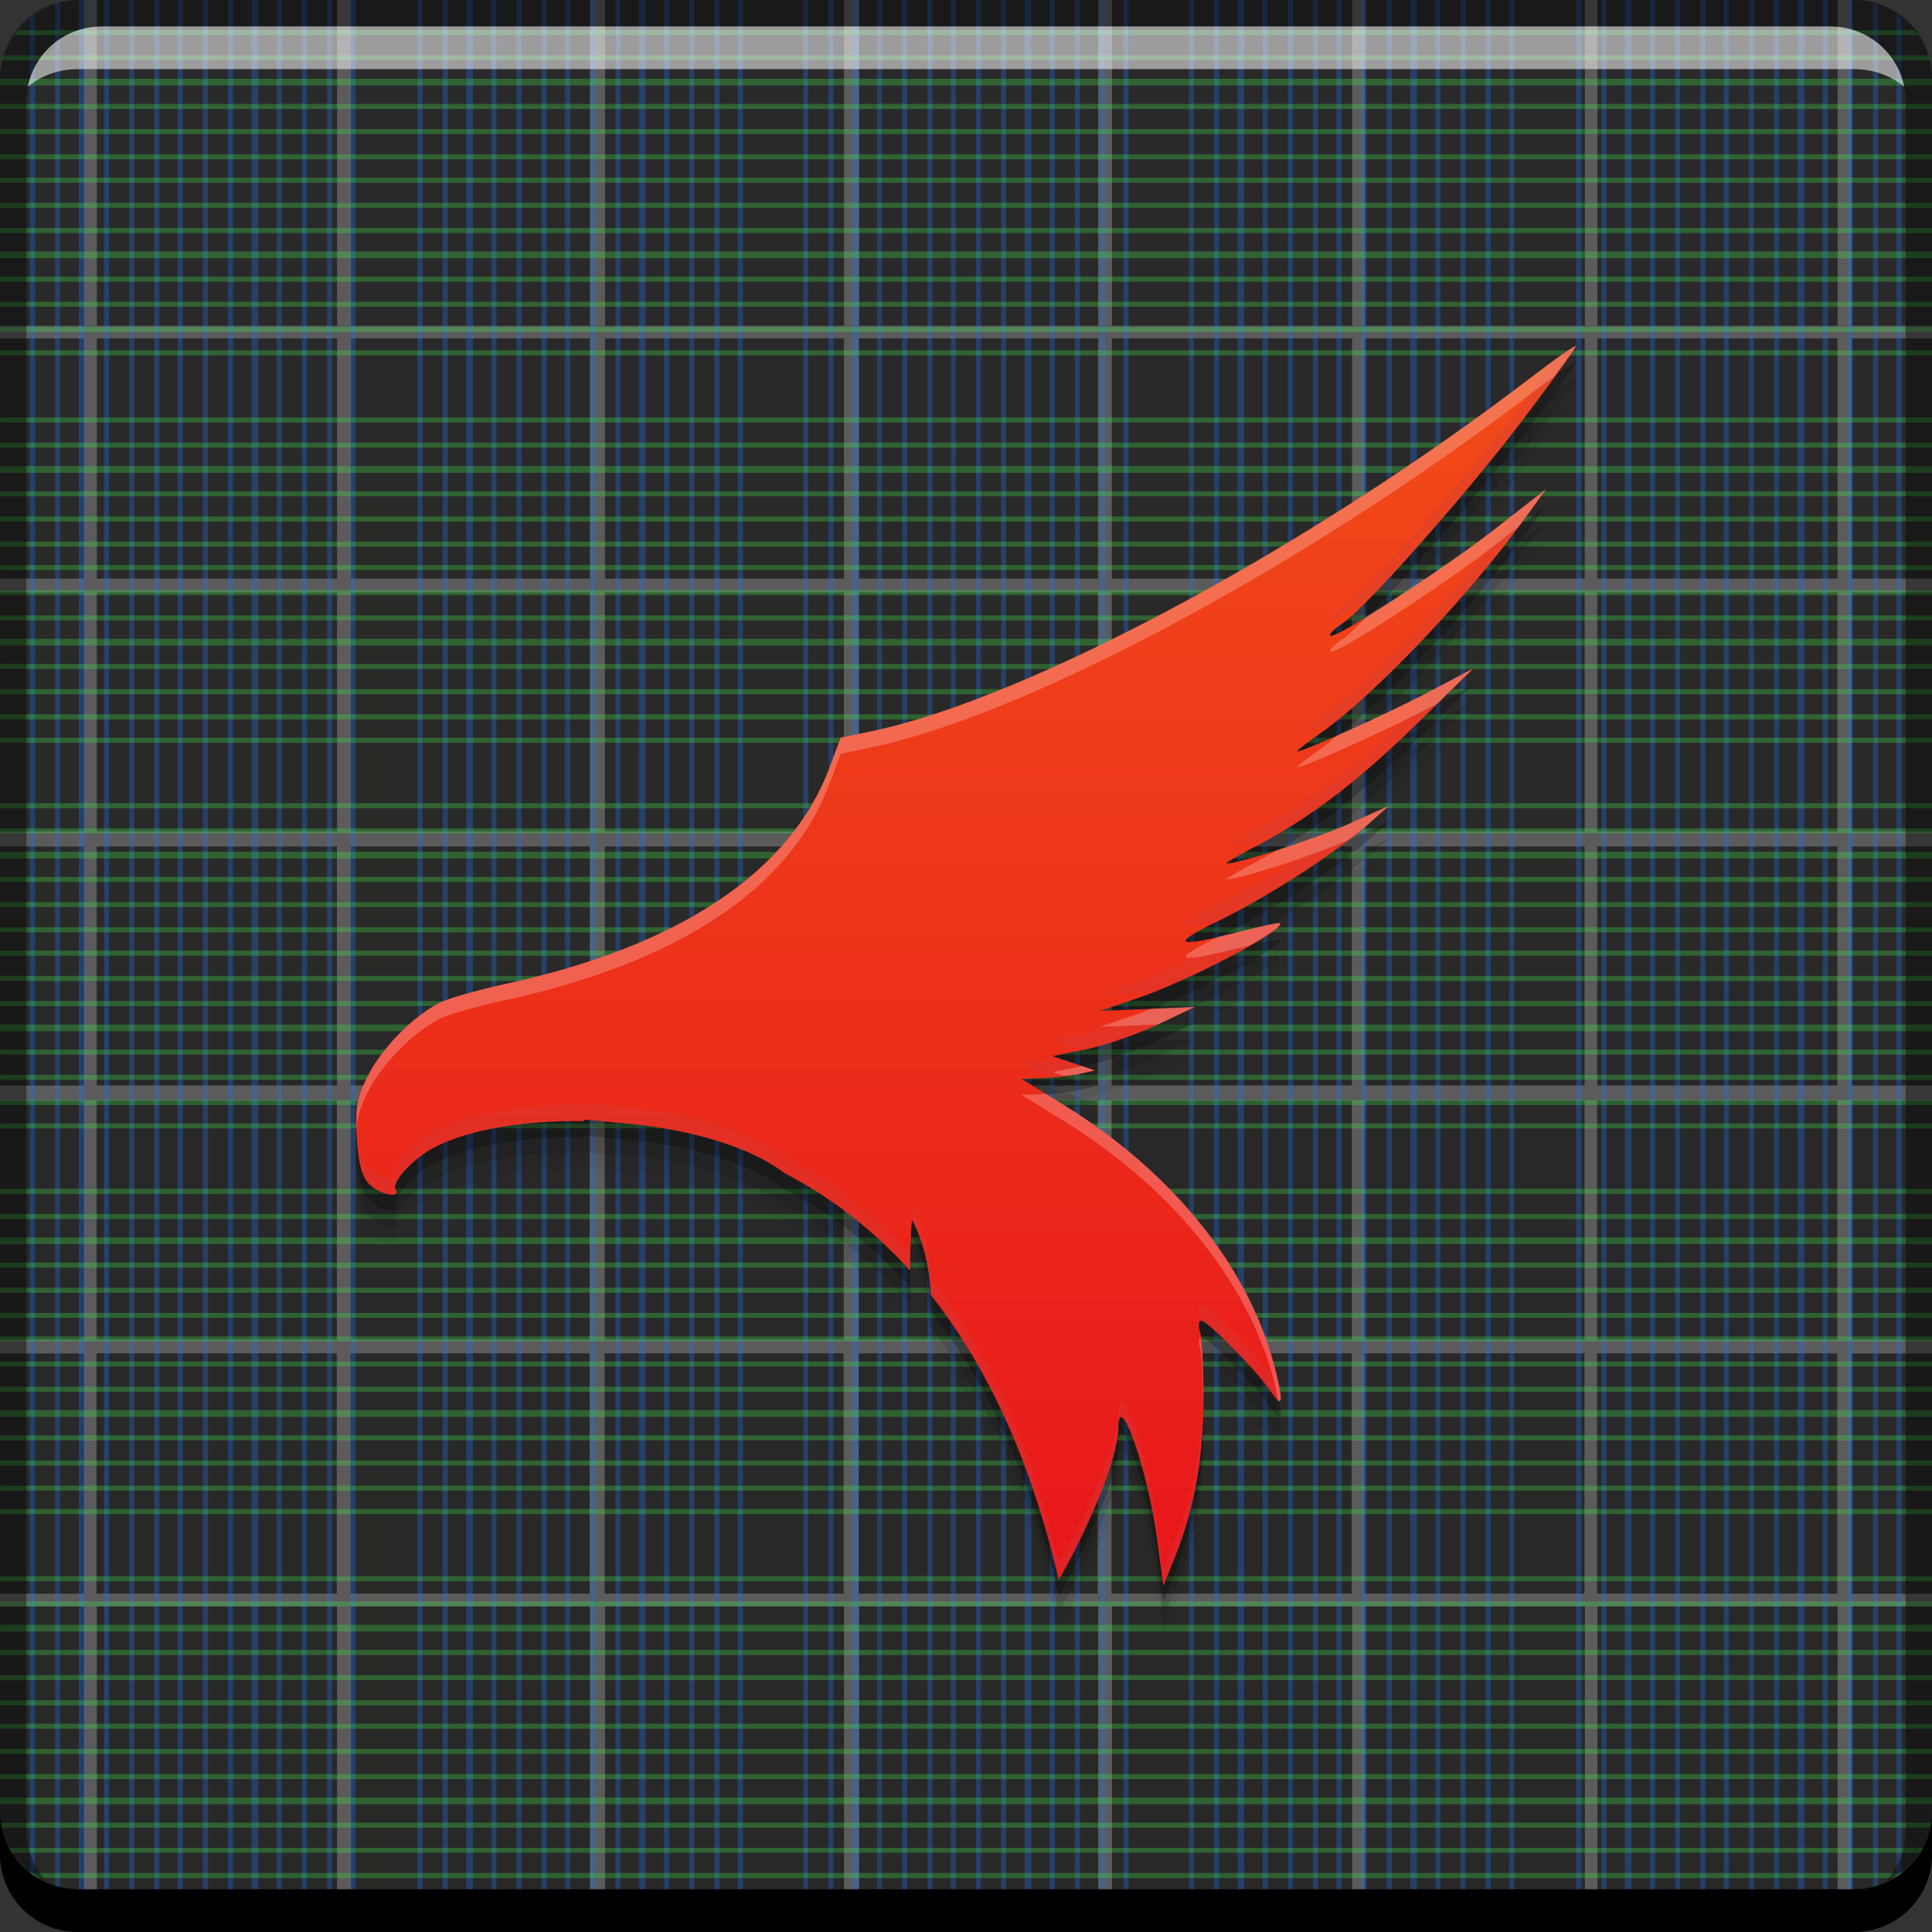 <?xml version="1.0" encoding="UTF-8" standalone="no"?>
<!-- Created with Inkscape (http://www.inkscape.org/) -->

<svg
   xmlns:dc="http://purl.org/dc/elements/1.1/"
   xmlns:cc="http://creativecommons.org/ns#"
   xmlns:rdf="http://www.w3.org/1999/02/22-rdf-syntax-ns#"
   xmlns:svg="http://www.w3.org/2000/svg"
   xmlns="http://www.w3.org/2000/svg"
   xmlns:xlink="http://www.w3.org/1999/xlink"
   xmlns:sodipodi="http://sodipodi.sourceforge.net/DTD/sodipodi-0.dtd"
   xmlns:inkscape="http://www.inkscape.org/namespaces/inkscape"
   width="48"
   height="48"
   id="svg5453"
   version="1.1"
   inkscape:version="0.49 r12742"
   sodipodi:docname="eagle.svg">
  <rect width="100%" height="100%" fill="#333333" stroke="none"/>
  <defs
     id="defs5455">
    <linearGradient
       id="linearGradient4085">
      <stop
         style="stop-color:#f1c7c7;stop-opacity:1"
         offset="0"
         id="stop4087" />
      <stop
         style="stop-color:#fef6f6;stop-opacity:1"
         offset="1"
         id="stop4089" />
    </linearGradient>
    <linearGradient
       gradientTransform="translate(384.571,504.564)"
       gradientUnits="userSpaceOnUse"
       y2="-1004.633"
       x2="24.042"
       y1="-1053.069"
       x1="24.042"
       id="linearGradient848-6"
       xlink:href="#linearGradient1373"
       inkscape:collect="always" />
    <linearGradient
       inkscape:collect="always"
       xlink:href="#linearGradient4341"
       id="linearGradient4277"
       x1="414.696"
       y1="539.206"
       x2="414.696"
       y2="508.349"
       gradientUnits="userSpaceOnUse" />
    <linearGradient
       id="linearGradient4341"
       inkscape:collect="always">
      <stop
         id="stop4343"
         offset="0"
         style="stop-color:#e8161b;stop-opacity:1" />
      <stop
         id="stop4345"
         offset="1"
         style="stop-color:#f24c19;stop-opacity:1" />
    </linearGradient>
    <linearGradient
       inkscape:collect="always"
       id="linearGradient1373">
      <stop
         style="stop-color:#282827;stop-opacity:1"
         offset="0"
         id="stop1375" />
      <stop
         style="stop-color:#292929;stop-opacity:1"
         offset="1"
         id="stop1377" />
    </linearGradient>
  </defs>
  <sodipodi:namedview
     id="base"
     pagecolor="#ffffff"
     bordercolor="#666666"
     borderopacity="1.0"
     inkscape:pageopacity="0"
     inkscape:pageshadow="2"
     inkscape:zoom="5.75"
     inkscape:cx="14.020208"
     inkscape:cy="16.62145"
     inkscape:document-units="px"
     inkscape:current-layer="layer1"
     showgrid="false"
     fit-margin-top="0"
     fit-margin-left="0"
     fit-margin-right="0"
     fit-margin-bottom="0"
     inkscape:window-width="1366"
     inkscape:window-height="718"
     inkscape:window-x="-2"
     inkscape:window-y="23"
     inkscape:window-maximized="1"
     inkscape:showpageshadow="false"
     borderlayer="true"
     showguides="true" />
  <g
     inkscape:label="Capa 1"
     inkscape:groupmode="layer"
     id="layer1"
     transform="translate(-384.571,-499.798)">
    <rect
       transform="scale(1,-1)"
       ry="1.945"
       y="-547.798"
       x="384.571"
       height="48"
       width="48"
       id="rect2991-1-7"
       style="fill:url(#linearGradient848-6);fill-opacity:1.0;stroke:none" />
    <path
       id="path4783-7"
       d="m 386.665,499.798 0,8.094 -2.094,0 0,0.312 2.094,0 0,5.969 -2.094,0 0,0.344 2.094,0 0,5.938 -2.094,0 0,0.375 2.094,0 0,5.938 -2.094,0 0,0.375 2.094,0 0,5.938 -2.094,0 0,0.344 2.094,0 0,5.969 -2.094,0 0,0.312 2.094,0 0,8.094 0.312,0 0,-8.094 5.969,0 0,8.094 0.344,0 0,-8.094 5.938,0 0,8.094 0.375,0 0,-8.094 5.938,0 0,8.094 0.375,0 0,-8.094 5.938,0 0,8.094 0.344,0 0,-8.094 3.656,0 2.312,0 0,8.094 0.312,0 0,-8.094 5.469,0 0,8.094 0.312,0 0,-8.094 2.312,0 3.656,0 0,8.094 0.344,0 0,-8.094 2,0 0,-0.312 -2,0 0,-5.969 2,0 0,-0.344 -2,0 0,-5.938 2,0 0,-0.375 -2,0 0,-5.938 2,0 0,-0.375 -2,0 0,-5.938 2,0 0,-0.344 -2,0 0,-5.969 2,0 0,-0.312 -2,0 0,-8.094 -0.344,0 0,8.094 -3.656,0 -2.312,0 0,-8.094 -0.312,0 0,8.094 -5.469,0 0,-8.094 -0.312,0 0,8.094 -2.312,0 -3.656,0 0,-8.094 -0.344,0 0,8.094 -5.938,0 0,-8.094 -0.375,0 0,8.094 -5.938,0 0,-8.094 -0.375,0 0,8.094 -5.938,0 0,-8.094 -0.344,0 0,8.094 -5.969,0 0,-8.094 -0.312,0 z m 0.312,8.406 5.969,0 0,5.969 -5.969,0 0,-5.969 z m 6.312,0 5.938,0 0,5.969 -5.938,0 0,-5.969 z m 6.312,0 5.938,0 0,5.969 -5.938,0 0,-5.969 z m 6.312,0 5.938,0 0,5.969 -5.938,0 0,-5.969 z m 6.281,0 3.656,0 2.312,0 0,5.969 -2.312,0 -3.656,0 0,-5.969 z m 6.281,0 5.469,0 0,5.969 -5.469,0 0,-5.969 z m 5.781,0 2.312,0 3.656,0 0,5.969 -3.656,0 -2.312,0 0,-5.969 z m -37.281,6.312 5.969,0 0,5.938 -5.969,0 0,-5.938 z m 6.312,0 5.938,0 0,5.938 -5.938,0 0,-5.938 z m 6.312,0 5.938,0 0,5.938 -5.938,0 0,-5.938 z m 6.312,0 5.938,0 0,5.938 -5.938,0 0,-5.938 z m 6.281,0 3.656,0 2.312,0 0,5.938 -2.312,0 -3.656,0 0,-5.938 z m 6.281,0 5.469,0 0,5.938 -5.469,0 0,-5.938 z m 5.781,0 2.312,0 3.656,0 0,5.938 -3.656,0 -2.312,0 0,-5.938 z m -37.281,6.312 5.969,0 0,5.938 -5.969,0 0,-5.938 z m 6.312,0 5.938,0 0,5.938 -5.938,0 0,-5.938 z m 6.312,0 5.938,0 0,5.938 -5.938,0 0,-5.938 z m 6.312,0 5.938,0 0,5.938 -5.938,0 0,-5.938 z m 6.281,0 3.656,0 2.312,0 0,5.938 -2.312,0 -3.656,0 0,-5.938 z m 6.281,0 5.469,0 0,5.938 -5.469,0 0,-5.938 z m 5.781,0 2.312,0 3.656,0 0,5.938 -3.656,0 -2.312,0 0,-5.938 z m -37.281,6.312 5.969,0 0,5.938 -5.969,0 0,-5.938 z m 6.312,0 5.938,0 0,5.938 -5.938,0 0,-5.938 z m 6.312,0 5.938,0 0,5.938 -5.938,0 0,-5.938 z m 6.312,0 5.938,0 0,5.938 -5.938,0 0,-5.938 z m 6.281,0 3.656,0 2.312,0 0,5.938 -2.312,0 -3.656,0 0,-5.938 z m 6.281,0 5.469,0 0,5.938 -5.469,0 0,-5.938 z m 5.781,0 2.312,0 3.656,0 0,5.938 -3.656,0 -2.312,0 0,-5.938 z m -37.281,6.281 5.969,0 0,5.969 -5.969,0 0,-5.969 z m 6.312,0 5.938,0 0,5.969 -5.938,0 0,-5.969 z m 6.312,0 5.938,0 0,5.969 -5.938,0 0,-5.969 z m 6.312,0 5.938,0 0,5.969 -5.938,0 0,-5.969 z m 6.281,0 3.656,0 2.312,0 0,5.969 -2.312,0 -3.656,0 0,-5.969 z m 6.281,0 5.469,0 0,5.969 -5.469,0 0,-5.969 z m 5.781,0 2.312,0 3.656,0 0,5.969 -3.656,0 -2.312,0 0,-5.969 z"
       style="fill:#ffffff;fill-opacity:0.235;stroke:none"
       inkscape:connector-curvature="0" />
    <path
       inkscape:connector-curvature="0"
       id="rect4660-5"
       d="m 386.53,499.798 0,48 0.167,0 0,-48 -0.167,0 z m 0.625,0 0,48 0.125,0 0,-48 -0.125,0 z m 0.625,0 0,48 0.125,0 0,-48 -0.125,0 z m 0.625,0 0,48 0.125,0 0,-48 -0.125,0 z m 0.583,0 0,48 0.125,0 0,-48 -0.125,0 z m 0.625,0 0,48 0.125,0 0,-48 -0.125,0 z m 0.625,0 0,48 0.125,0 0,-48 -0.125,0 z m 0.583,0 0,48 0.167,0 0,-48 -0.167,0 z m 0.625,0 0,48 0.125,0 0,-48 -0.125,0 z m 0.625,0 0,48 0.125,0 0,-48 -0.125,0 z m 0.625,0 0,48 0.125,0 0,-48 -0.125,0 z m 0.583,0 0,48 0.125,0 0,-48 -0.125,0 z m 1.667,0 0,48 0.125,0 0,-48 -0.125,0 z m 0.625,0 0,48 0.125,0 0,-48 -0.125,0 z m 0.583,0 0,48 0.167,0 0,-48 -0.167,0 z m 0.625,0 0,48 0.125,0 0,-48 -0.125,0 z m 0.625,0 0,48 0.125,0 0,-48 -0.125,0 z m 0.625,0 0,48 0.125,0 0,-48 -0.125,0 z m 0.583,0 0,48 0.125,0 0,-48 -0.125,0 z m 0.625,0 0,48 0.125,0 0,-48 -0.125,0 z m 0.625,0 0,48 0.125,0 0,-48 -0.125,0 z m 0.583,0 0,48 0.167,0 0,-48 -0.167,0 z m 0.625,0 0,48 0.125,0 0,-48 -0.125,0 z m 0.625,0 0,48 0.125,0 0,-48 -0.125,0 z m 0.625,0 0,48 0.125,0 0,-48 -0.125,0 z m 0.583,0 0,48 0.125,0 0,-48 -0.125,0 z m 1.625,0 0,48 0.125,0 0,-48 -0.125,0 z m 0.625,0 0,48 0.125,0 0,-48 -0.125,0 z m 0.583,0 0,48 0.167,0 0,-48 -0.167,0 z m 0.625,0 0,48 0.125,0 0,-48 -0.125,0 z m 0.625,0 0,48 0.125,0 0,-48 -0.125,0 z m 0.625,0 0,48 0.125,0 0,-48 -0.125,0 z m 0.583,0 0,48 0.125,0 0,-48 -0.125,0 z m 0.625,0 0,48 0.125,0 0,-48 -0.125,0 z m 0.625,0 0,48 0.125,0 0,-48 -0.125,0 z m 0.583,0 0,48 0.167,0 0,-48 -0.167,0 z m 0.625,0 0,48 0.125,0 0,-48 -0.125,0 z m 0.625,0 0,48 0.125,0 0,-48 -0.125,0 z m 0.625,0 0,48 0.125,0 0,-48 -0.125,0 z m 0.583,0 0,48 0.125,0 0,-48 -0.125,0 z m 1.625,0 0,48 0.125,0 0,-48 -0.125,0 z m 0.625,0 0,48 0.125,0 0,-48 -0.125,0 z m 0.583,0 0,48 0.167,0 0,-48 -0.167,0 z m 0.625,0 0,48 0.125,0 0,-48 -0.125,0 z m 0.625,0 0,48 0.125,0 0,-48 -0.125,0 z m 0.625,0 0,48 0.125,0 0,-48 -0.125,0 z m 0.583,0 0,48 0.125,0 0,-48 -0.125,0 z m 0.625,0 0,48 0.125,0 0,-48 -0.125,0 z m 0.625,0 0,48 0.125,0 0,-48 -0.125,0 z m 0.583,0 0,48 0.167,0 0,-48 -0.167,0 z m 0.625,0 0,48 0.125,0 0,-48 -0.125,0 z m 0.625,0 0,48 0.125,0 0,-48 -0.125,0 z m 0.625,0 0,48 0.125,0 0,-48 -0.125,0 z m 0.583,0 0,48 0.125,0 0,-48 -0.125,0 z m 1.667,0 0,48 0.125,0 0,-48 -0.125,0 z m 0.625,0 0,48 0.125,0 0,-48 -0.125,0 z m 0.583,0 0,48 0.167,0 0,-48 -0.167,0 z m 0.625,0 0,48 0.125,0 0,-48 -0.125,0 z m 0.625,0 0,48 0.125,0 0,-48 -0.125,0 z m 0.625,0 0,48 0.125,0 0,-48 -0.125,0 z m 0.583,0 0,48 0.125,0 0,-48 -0.125,0 z m 0.625,0 0,48 0.125,0 0,-48 -0.125,0 z m 0.625,0 0,48 0.125,0 0,-48 -0.125,0 z m 0.583,0 0,48 0.167,0 0,-48 -0.167,0 z m 0.625,0 0,48 0.125,0 0,-48 -0.125,0 z m 0.625,0 0,48 0.125,0 0,-48 -0.125,0 z m -44.417,0.041 c -0.042,0.015 -0.084,0.03 -0.125,0.041 l 0,47.833 c 0.041,0.015 0.083,0.033 0.125,0.041 l 0,-47.914 z m 45.042,0.041 0,47.833 c 0.042,-0.015 0.085,-0.029 0.125,-0.042 l 0,-47.75 c -0.04,-0.015 -0.083,-0.029 -0.125,-0.039 z m -45.667,0.25 c -0.047,0.033 -0.081,0.088 -0.125,0.126 l 0,47.083 c 0.044,0.036 0.078,0.093 0.125,0.126 l 0,-47.333 z m 46.25,0 0,47.333 c 0.047,-0.033 0.081,-0.088 0.125,-0.126 l 0,-47.083 c -0.044,-0.033 -0.077,-0.09 -0.125,-0.123 z"
       style="fill:#2175f5;fill-opacity:0.314;stroke:none" />
    <path
       inkscape:connector-curvature="0"
       id="path4698-1"
       d="m 385.03,500.547 c -0.036,0.043 -0.093,0.078 -0.125,0.124 l 47.333,0 c -0.032,-0.048 -0.089,-0.081 -0.125,-0.124 l -47.083,0 z m -0.375,0.625 c -0.012,0.041 -0.032,0.083 -0.042,0.126 l 47.917,0 c -0.009,-0.042 -0.029,-0.086 -0.042,-0.126 l -47.833,0 z m -0.083,0.583 0,0.167 48,0 0,-0.167 -48,0 z m 0,0.625 0,0.126 48,0 0,-0.126 -48,0 z m 0,0.625 0,0.124 48,0 0,-0.124 -48,0 z m 0,0.625 0,0.126 48,0 0,-0.126 -48,0 z m 0,0.583 0,0.126 48,0 0,-0.126 -48,0 z m 0,0.625 0,0.124 48,0 0,-0.124 -48,0 z m 0,0.625 0,0.126 48,0 0,-0.126 -48,0 z m 0,0.583 0,0.167 48,0 0,-0.167 -48,0 z m 0,0.625 0,0.126 48,0 0,-0.126 -48,0 z m 0,0.625 0,0.124 48,0 0,-0.124 -48,0 z m 0,0.625 0,0.126 48,0 0,-0.126 -48,0 z m 0,0.583 0,0.124 48,0 0,-0.124 -48,0 z m 0,1.667 0,0.126 48,0 0,-0.126 -48,0 z m 0,0.625 0,0.124 48,0 0,-0.124 -48,0 z m 0,0.583 0,0.167 48,0 0,-0.167 -48,0 z m 0,0.625 0,0.124 48,0 0,-0.124 -48,0 z m 0,0.625 0,0.126 48,0 0,-0.126 -48,0 z m 0,0.625 0,0.124 48,0 0,-0.124 -48,0 z m 0,0.583 0,0.124 48,0 0,-0.124 -48,0 z m 0,0.625 0,0.126 48,0 0,-0.126 -48,0 z m 0,0.625 0,0.124 48,0 0,-0.124 -48,0 z m 0,0.583 0,0.167 48,0 0,-0.167 -48,0 z m 0,0.625 0,0.124 48,0 0,-0.124 -48,0 z m 0,0.625 0,0.126 48,0 0,-0.126 -48,0 z m 0,0.625 0,0.126 48,0 0,-0.126 -48,0 z m 0,0.583 0,0.126 48,0 0,-0.126 -48,0 z m 0,1.625 0,0.126 48,0 0,-0.126 -48,0 z m 0,0.625 0,0.126 48,0 0,-0.126 -48,0 z m 0,0.583 0,0.166 48,0 0,-0.166 -48,0 z m 0,0.625 0,0.126 48,0 0,-0.126 -48,0 z m 0,0.625 0,0.124 48,0 0,-0.124 -48,0 z m 0,0.625 0,0.126 48,0 0,-0.126 -48,0 z m 0,0.583 0,0.124 48,0 0,-0.124 -48,0 z m 0,0.625 0,0.126 48,0 0,-0.126 -48,0 z m 0,0.625 0,0.126 48,0 0,-0.126 -48,0 z m 0,0.583 0,0.167 48,0 0,-0.167 -48,0 z m 0,0.625 0,0.126 48,0 0,-0.126 -48,0 z m 0,0.625 0,0.124 48,0 0,-0.124 -48,0 z m 0,0.625 0,0.126 48,0 0,-0.126 -48,0 z m 0,0.583 0,0.124 48,0 0,-0.124 -48,0 z m 0,1.625 0,0.126 48,0 0,-0.126 -48,0 z m 0,0.625 0,0.126 48,0 0,-0.126 -48,0 z m 0,0.583 0,0.167 48,0 0,-0.167 -48,0 z m 0,0.625 0,0.126 48,0 0,-0.126 -48,0 z m 0,0.625 0,0.126 48,0 0,-0.126 -48,0 z m 0,0.625 0,0.124 48,0 0,-0.124 -48,0 z m 0,0.583 0,0.126 48,0 0,-0.126 -48,0 z m 0,0.625 0,0.124 48,0 0,-0.124 -48,0 z m 0,0.625 0,0.126 48,0 0,-0.126 -48,0 z m 0,0.583 0,0.167 48,0 0,-0.167 -48,0 z m 0,0.625 0,0.126 48,0 0,-0.126 -48,0 z m 0,0.625 0,0.126 48,0 0,-0.126 -48,0 z m 0,0.625 0,0.124 48,0 0,-0.124 -48,0 z m 0,0.583 0,0.126 48,0 0,-0.126 -48,0 z m 0,1.667 0,0.126 48,0 0,-0.126 -48,0 z m 0,0.625 0,0.126 48,0 0,-0.126 -48,0 z m 0,0.583 0,0.167 48,0 0,-0.167 -48,0 z m 0,0.625 0,0.126 48,0 0,-0.126 -48,0 z m 0,0.625 0,0.124 48,0 0,-0.124 -48,0 z m 0,0.625 0,0.126 48,0 0,-0.126 -48,0 z m 0,0.583 0,0.124 48,0 0,-0.124 -48,0 z m 0,0.625 0,0.126 48,0 0,-0.126 -48,0 z m 0,0.625 0,0.126 48,0 0,-0.126 -48,0 z m 0,0.583 0,0.167 48,0 0,-0.167 -48,0 z m 0,0.625 0,0.126 48,0 0,-0.126 -48,0 z m 0,0.625 0,0.124 48,0 0,-0.124 -48,0 z m 0.083,0.625 c 0.011,0.041 0.029,0.084 0.042,0.126 l 47.75,0 c 0.013,-0.041 0.031,-0.083 0.042,-0.126 l -47.833,0 z m 0.25,0.583 c 0.032,0.048 0.089,0.081 0.125,0.126 l 47.083,0 c 0.036,-0.043 0.093,-0.078 0.125,-0.126 l -47.333,0 z"
       style="fill:#41df4c;fill-opacity:0.314;stroke:none" />
    <path
       inkscape:connector-curvature="0"
       id="path4285"
       d="m 423.721,509.602 c 0,-0.043 -0.485,0.293 -1.078,0.748 -5.576,4.275 -12.546,8.013 -16.449,8.823 l -0.736,0.153 -0.279,0.745 c -0.972,2.597 -3.735,4.439 -8.066,5.377 -0.684,0.148 -1.419,0.36 -1.631,0.47 -0.657,0.34 -1.421,1.117 -1.767,1.798 -0.279,0.55 -0.322,0.787 -0.28,1.533 0.035,0.628 0.121,0.96 0.295,1.153 0.235,0.259 0.819,0.395 0.672,0.156 -0.116,-0.188 0.434,-0.787 0.978,-1.064 0.881,-0.449 2.25,-0.662 3.683,-0.642 l 0.026,-0.037 c 0.255,0.017 0.504,0.041 0.749,0.07 1.073,0.077 2.139,0.283 3.024,0.619 0.476,0.181 0.879,0.398 1.206,0.642 1.221,0.636 2.249,1.463 3.112,2.419 0.001,-0.032 0.003,-0.062 0.004,-0.094 0.006,-0.628 0.027,-1.142 0.047,-1.142 0.02,-2.7e-4 0.098,0.161 0.173,0.358 0.182,0.478 0.277,0.982 0.295,1.488 1.638,2.068 2.607,4.616 3.176,7.075 0.758,-1.313 1.476,-3.049 1.479,-3.758 0.005,-1.049 0.732,1.011 0.962,2.724 l 0.159,1.186 0.288,-0.718 c 0.481,-1.201 0.707,-2.457 0.708,-3.936 0.001,-0.765 -0.038,-1.514 -0.086,-1.665 -0.048,-0.151 -0.035,-0.275 0.029,-0.275 0.158,0 1.41,1.276 1.731,1.763 0.303,0.46 0.326,0.259 0.077,-0.674 -0.657,-2.468 -2.543,-4.793 -5.234,-6.453 l -1.04,-0.642 0.518,-0.015 c 0.284,-0.008 0.693,-0.055 0.909,-0.104 l 0.392,-0.089 -0.523,-0.178 -0.523,-0.178 0.837,-0.171 c 0.461,-0.094 1.255,-0.368 1.764,-0.609 l 0.926,-0.438 -1.176,0.047 -1.176,0.047 0.915,-0.308 c 1.273,-0.429 3.714,-1.71 3.558,-1.867 -0.022,-0.022 -0.479,0.074 -1.015,0.213 -1.576,0.409 -1.743,0.319 -0.511,-0.275 1.199,-0.579 2.887,-1.668 3.716,-2.398 l 0.523,-0.46 -0.98,0.442 c -0.832,0.375 -2.731,0.991 -3.055,0.991 -0.054,0 0.28,-0.198 0.744,-0.439 1.327,-0.691 2.526,-1.607 4.009,-3.06 l 1.372,-1.344 -1.11,0.586 c -1.05,0.554 -3.266,1.549 -3.266,1.467 0,-0.021 0.279,-0.236 0.621,-0.477 1.324,-0.936 3.669,-3.407 5.057,-5.331 l 0.504,-0.698 -1.236,0.965 c -1.319,1.031 -4.014,2.777 -4.12,2.671 -0.035,-0.035 0.096,-0.169 0.291,-0.297 0.577,-0.378 3.116,-3.245 4.512,-5.094 0.712,-0.943 1.295,-1.75 1.295,-1.794 z"
       style="fill:#000000;fill-opacity:0.059" />
    <path
       style="fill:#000000;fill-opacity:0.118"
       d="m 423.721,509.202 c 0,-0.043 -0.485,0.293 -1.078,0.748 -5.576,4.275 -12.546,8.013 -16.449,8.823 l -0.736,0.153 -0.279,0.745 c -0.972,2.597 -3.735,4.439 -8.066,5.377 -0.684,0.148 -1.419,0.36 -1.631,0.47 -0.657,0.34 -1.421,1.117 -1.767,1.798 -0.279,0.55 -0.322,0.787 -0.28,1.533 0.035,0.628 0.121,0.96 0.295,1.153 0.235,0.259 0.819,0.395 0.672,0.156 -0.116,-0.188 0.434,-0.787 0.978,-1.064 0.881,-0.449 2.25,-0.662 3.683,-0.642 l 0.026,-0.037 c 0.255,0.017 0.504,0.041 0.749,0.07 1.073,0.077 2.139,0.283 3.024,0.619 0.476,0.181 0.879,0.398 1.206,0.642 1.221,0.636 2.249,1.463 3.112,2.419 0.001,-0.032 0.003,-0.062 0.004,-0.094 0.006,-0.628 0.027,-1.142 0.047,-1.142 0.02,-2.7e-4 0.098,0.161 0.173,0.358 0.182,0.478 0.277,0.982 0.295,1.488 1.638,2.068 2.607,4.616 3.176,7.075 0.758,-1.313 1.476,-3.049 1.479,-3.758 0.005,-1.049 0.732,1.011 0.962,2.724 l 0.159,1.186 0.288,-0.718 c 0.481,-1.201 0.707,-2.457 0.708,-3.936 0.001,-0.765 -0.038,-1.514 -0.086,-1.665 -0.048,-0.151 -0.035,-0.275 0.029,-0.275 0.158,0 1.41,1.276 1.731,1.763 0.303,0.46 0.326,0.259 0.077,-0.674 -0.657,-2.468 -2.543,-4.793 -5.234,-6.453 l -1.04,-0.642 0.518,-0.015 c 0.284,-0.008 0.693,-0.055 0.909,-0.104 l 0.392,-0.089 -0.523,-0.178 -0.523,-0.178 0.837,-0.171 c 0.461,-0.094 1.255,-0.368 1.764,-0.609 l 0.926,-0.438 -1.176,0.047 -1.176,0.047 0.915,-0.308 c 1.273,-0.429 3.714,-1.71 3.558,-1.867 -0.022,-0.022 -0.479,0.074 -1.015,0.213 -1.576,0.409 -1.743,0.319 -0.511,-0.275 1.199,-0.579 2.887,-1.668 3.716,-2.398 l 0.523,-0.46 -0.98,0.442 c -0.832,0.375 -2.731,0.991 -3.055,0.991 -0.054,0 0.28,-0.198 0.744,-0.439 1.327,-0.691 2.526,-1.607 4.009,-3.06 l 1.372,-1.344 -1.11,0.586 c -1.05,0.554 -3.266,1.549 -3.266,1.467 0,-0.021 0.279,-0.236 0.621,-0.477 1.324,-0.936 3.669,-3.407 5.057,-5.331 l 0.504,-0.698 -1.236,0.965 c -1.319,1.031 -4.014,2.777 -4.12,2.671 -0.035,-0.035 0.096,-0.169 0.291,-0.297 0.577,-0.378 3.116,-3.245 4.512,-5.094 0.712,-0.943 1.295,-1.75 1.295,-1.794 z"
       id="path4283"
       inkscape:connector-curvature="0" />
    <path
       inkscape:connector-curvature="0"
       style="fill:#000000;fill-opacity:1;stroke:none"
       d="m 384.571,544.798 0,1.062 c 0,1.077 0.86,1.938 1.938,1.938 l 44.125,0 c 1.077,0 1.938,-0.86 1.938,-1.938 l 0,-1.062 c 0,1.077 -0.86,1.938 -1.938,1.938 l -44.125,0 C 385.432,546.735 384.571,545.875 384.571,544.798 Z"
       id="rect846" />
    <path
       inkscape:connector-curvature="0"
       style="fill:#ffffff;fill-opacity:0.537;stroke:none"
       d="m 387.103,500.454 c -0.917,0 -1.671,0.639 -1.844,1.5 0.336,-0.28 0.775,-0.438 1.25,-0.438 l 44.125,0 c 0.475,0 0.914,0.158 1.25,0.438 -0.173,-0.861 -0.927,-1.5 -1.844,-1.5 L 387.103,500.454 Z"
       id="path7515" />
    <path
       inkscape:connector-curvature="0"
       style="fill:#000000;fill-opacity:0.392;stroke:none"
       d="m 386.509,499.798 c -1.077,0 -1.938,0.86 -1.938,1.938 l 0,43.062 c 0,0.793 0.48,1.449 1.156,1.75 -0.309,-0.333 -0.5,-0.782 -0.5,-1.281 l 0,-42.938 c 0,-1.048 0.827,-1.875 1.875,-1.875 l 42.938,0 c 1.048,0 1.875,0.827 1.875,1.875 l 0,42.938 c 0,0.499 -0.191,0.948 -0.5,1.281 0.676,-0.301 1.156,-0.957 1.156,-1.75 l 0,-43.062 c 0,-1.077 -0.86,-1.938 -1.938,-1.938 L 386.509,499.798 Z"
       id="rect4280" />
    <path
       inkscape:connector-curvature="0"
       id="path4279"
       d="m 423.721,508.802 c 0,-0.043 -0.485,0.293 -1.078,0.748 -5.576,4.275 -12.546,8.013 -16.449,8.823 l -0.736,0.153 -0.279,0.745 c -0.972,2.597 -3.735,4.439 -8.066,5.377 -0.684,0.148 -1.419,0.36 -1.631,0.47 -0.657,0.34 -1.421,1.117 -1.767,1.798 -0.279,0.55 -0.322,0.787 -0.28,1.533 0.035,0.628 0.121,0.96 0.295,1.153 0.235,0.259 0.819,0.395 0.672,0.156 -0.116,-0.188 0.434,-0.787 0.978,-1.064 0.881,-0.449 2.25,-0.662 3.683,-0.642 l 0.026,-0.037 c 0.255,0.017 0.504,0.041 0.749,0.07 1.073,0.077 2.139,0.283 3.024,0.619 0.476,0.181 0.879,0.398 1.206,0.642 1.221,0.636 2.249,1.463 3.112,2.419 0.001,-0.032 0.003,-0.062 0.004,-0.094 0.006,-0.628 0.027,-1.142 0.047,-1.142 0.02,-2.7e-4 0.098,0.161 0.173,0.358 0.182,0.478 0.277,0.982 0.295,1.488 1.638,2.068 2.607,4.616 3.176,7.075 0.758,-1.313 1.476,-3.049 1.479,-3.758 0.005,-1.049 0.732,1.011 0.962,2.724 l 0.159,1.186 0.288,-0.718 c 0.481,-1.201 0.707,-2.457 0.708,-3.936 0.001,-0.765 -0.038,-1.514 -0.086,-1.665 -0.048,-0.151 -0.035,-0.275 0.029,-0.275 0.158,0 1.41,1.276 1.731,1.763 0.303,0.46 0.326,0.259 0.077,-0.674 -0.657,-2.468 -2.543,-4.793 -5.234,-6.453 l -1.04,-0.642 0.518,-0.015 c 0.284,-0.008 0.693,-0.055 0.909,-0.104 l 0.392,-0.089 -0.523,-0.178 -0.523,-0.178 0.837,-0.171 c 0.461,-0.094 1.255,-0.368 1.764,-0.609 l 0.926,-0.438 -1.176,0.047 -1.176,0.047 0.915,-0.308 c 1.273,-0.429 3.714,-1.71 3.558,-1.867 -0.022,-0.022 -0.479,0.074 -1.015,0.213 -1.576,0.409 -1.743,0.319 -0.511,-0.275 1.199,-0.579 2.887,-1.668 3.716,-2.398 l 0.523,-0.46 -0.98,0.442 c -0.832,0.375 -2.731,0.991 -3.055,0.991 -0.054,0 0.28,-0.198 0.744,-0.439 1.327,-0.691 2.526,-1.607 4.009,-3.06 l 1.372,-1.344 -1.11,0.586 c -1.05,0.554 -3.266,1.549 -3.266,1.467 0,-0.021 0.279,-0.236 0.621,-0.477 1.324,-0.936 3.669,-3.407 5.057,-5.331 l 0.504,-0.698 -1.236,0.965 c -1.319,1.031 -4.014,2.777 -4.12,2.671 -0.035,-0.035 0.096,-0.169 0.291,-0.297 0.577,-0.378 3.116,-3.245 4.512,-5.094 0.712,-0.943 1.295,-1.75 1.295,-1.794 z"
       style="fill:#000000;fill-opacity:0.235" />
    <path
       style="fill:url(#linearGradient4277);fill-opacity:1.0"
       d="m 423.721,508.402 c 0,-0.043 -0.485,0.293 -1.078,0.748 -5.576,4.275 -12.546,8.013 -16.449,8.823 l -0.736,0.153 -0.279,0.745 c -0.972,2.597 -3.735,4.439 -8.066,5.377 -0.684,0.148 -1.419,0.36 -1.631,0.47 -0.657,0.34 -1.421,1.117 -1.767,1.798 -0.279,0.55 -0.322,0.787 -0.28,1.533 0.035,0.628 0.121,0.96 0.295,1.153 0.235,0.259 0.819,0.395 0.672,0.156 -0.116,-0.188 0.434,-0.787 0.978,-1.064 0.881,-0.449 2.25,-0.662 3.683,-0.642 l 0.026,-0.037 c 0.255,0.017 0.504,0.041 0.749,0.07 1.073,0.077 2.139,0.283 3.024,0.619 0.476,0.181 0.879,0.398 1.206,0.642 1.221,0.636 2.249,1.463 3.112,2.419 0.001,-0.032 0.003,-0.062 0.004,-0.094 0.006,-0.628 0.027,-1.142 0.047,-1.142 0.02,-2.7e-4 0.098,0.161 0.173,0.358 0.182,0.478 0.277,0.982 0.295,1.488 1.638,2.068 2.607,4.616 3.176,7.075 0.758,-1.313 1.476,-3.049 1.479,-3.758 0.005,-1.049 0.732,1.011 0.962,2.724 l 0.159,1.186 0.288,-0.718 c 0.481,-1.201 0.707,-2.457 0.708,-3.936 0.001,-0.765 -0.038,-1.514 -0.086,-1.665 -0.048,-0.151 -0.035,-0.275 0.029,-0.275 0.158,0 1.41,1.276 1.731,1.763 0.303,0.46 0.326,0.259 0.077,-0.674 -0.657,-2.468 -2.543,-4.793 -5.234,-6.453 l -1.04,-0.642 0.518,-0.015 c 0.284,-0.008 0.693,-0.055 0.909,-0.104 l 0.392,-0.089 -0.523,-0.178 -0.523,-0.178 0.837,-0.171 c 0.461,-0.094 1.255,-0.368 1.764,-0.609 l 0.926,-0.438 -1.176,0.047 -1.176,0.047 0.915,-0.308 c 1.273,-0.429 3.714,-1.71 3.558,-1.867 -0.022,-0.022 -0.479,0.074 -1.015,0.213 -1.576,0.409 -1.743,0.319 -0.511,-0.275 1.199,-0.579 2.887,-1.668 3.716,-2.398 l 0.523,-0.46 -0.98,0.442 c -0.832,0.375 -2.731,0.991 -3.055,0.991 -0.054,0 0.28,-0.198 0.744,-0.439 1.327,-0.691 2.526,-1.607 4.009,-3.06 l 1.372,-1.344 -1.11,0.586 c -1.05,0.554 -3.266,1.549 -3.266,1.467 0,-0.021 0.279,-0.236 0.621,-0.477 1.324,-0.936 3.669,-3.407 5.057,-5.331 l 0.504,-0.698 -1.236,0.965 c -1.319,1.031 -4.014,2.777 -4.12,2.671 -0.035,-0.035 0.096,-0.169 0.291,-0.297 0.577,-0.378 3.116,-3.245 4.512,-5.094 0.712,-0.943 1.295,-1.75 1.295,-1.794 z"
       id="path4264"
       inkscape:connector-curvature="0" />
    <path
       style="fill:#d03e3e;fill-opacity:0.314"
       d="M 39.15 8.604 C 39.15 8.575 38.911 8.739 38.604 8.961 C 38.366 9.294 38.267 9.453 37.855 9.998 C 36.459 11.847 33.921 14.714 33.344 15.092 C 33.148 15.22 33.016 15.353 33.051 15.389 C 33.088 15.426 33.494 15.194 33.996 14.887 C 35 13.874 36.762 11.844 37.855 10.396 C 38.568 9.453 39.15 8.647 39.15 8.604 z M 38.408 12.152 L 37.709 12.699 C 36.306 14.583 34.116 16.884 32.846 17.781 C 32.504 18.022 32.227 18.237 32.227 18.258 C 32.227 18.293 32.672 18.111 33.227 17.867 C 34.584 16.789 36.631 14.615 37.904 12.85 L 38.408 12.152 z M 36.602 16.605 L 35.715 17.074 L 35.23 17.549 C 33.747 19.002 32.548 19.918 31.221 20.609 C 30.757 20.851 30.422 21.049 30.477 21.049 C 30.629 21.049 31.141 20.906 31.717 20.723 C 32.853 20.065 33.935 19.218 35.23 17.949 L 36.602 16.605 z M 34.512 20.016 L 33.533 20.457 C 33.521 20.463 33.495 20.471 33.482 20.477 C 32.584 21.165 31.273 21.992 30.273 22.475 C 29.206 22.99 29.253 23.102 30.293 22.863 C 31.491 22.282 33.165 21.201 33.99 20.475 L 34.512 20.016 z M 31.799 22.936 C 31.782 22.919 31.391 23.011 31.029 23.098 C 30.241 23.549 29.04 24.133 28.242 24.402 L 27.326 24.711 L 28.502 24.664 L 28.594 24.66 C 29.914 24.152 31.943 23.079 31.799 22.936 z M 29.678 25.018 L 28.758 25.055 L 28.752 25.057 C 28.243 25.298 27.449 25.572 26.988 25.666 L 26.15 25.836 L 26.674 26.016 L 26.885 26.088 L 26.988 26.066 C 27.449 25.972 28.243 25.698 28.752 25.457 L 29.678 25.018 z M 26.414 26.326 C 26.23 26.349 26.059 26.38 25.896 26.385 L 25.379 26.4 L 25.984 26.775 C 26.26 26.762 26.61 26.726 26.805 26.682 L 27.197 26.592 L 26.674 26.414 L 26.414 26.326 z M 14.518 27.414 L 14.492 27.451 C 13.06 27.432 11.69 27.644 10.809 28.094 C 10.264 28.371 9.714 28.97 9.83 29.158 C 9.978 29.397 9.393 29.261 9.158 29.002 C 8.984 28.809 8.899 28.477 8.863 27.85 C 8.86 27.785 8.862 27.741 8.859 27.684 C 8.851 27.842 8.85 28.017 8.863 28.25 C 8.899 28.878 8.984 29.21 9.158 29.402 C 9.393 29.661 9.978 29.798 9.83 29.559 C 9.714 29.371 10.264 28.772 10.809 28.494 C 11.69 28.045 13.06 27.832 14.492 27.852 L 14.518 27.814 C 14.773 27.831 15.022 27.856 15.268 27.885 C 16.34 27.962 17.406 28.168 18.291 28.504 C 18.767 28.685 19.171 28.9 19.498 29.145 C 20.719 29.78 21.746 30.607 22.609 31.562 C 22.61 31.531 22.612 31.501 22.613 31.469 C 22.619 30.841 22.64 30.326 22.66 30.326 C 22.68 30.326 22.757 30.488 22.832 30.686 C 23.014 31.164 23.109 31.666 23.127 32.172 C 24.765 34.24 25.734 36.789 26.303 39.248 C 27.061 37.935 27.78 36.199 27.783 35.49 C 27.788 34.441 28.515 36.5 28.744 38.213 L 28.902 39.4 L 29.191 38.682 C 29.672 37.481 29.897 36.225 29.898 34.746 C 29.899 34.653 29.894 34.58 29.893 34.488 C 29.877 35.904 29.656 37.12 29.191 38.281 L 28.902 39 L 28.744 37.814 C 28.515 36.101 27.788 34.04 27.783 35.09 C 27.78 35.799 27.061 37.535 26.303 38.848 C 25.734 36.388 24.765 33.841 23.127 31.773 C 23.109 31.267 23.014 30.763 22.832 30.285 C 22.757 30.088 22.68 29.927 22.66 29.928 C 22.64 29.928 22.619 30.44 22.613 31.068 C 22.612 31.101 22.61 31.132 22.609 31.164 C 21.746 30.209 20.719 29.38 19.498 28.744 C 19.171 28.5 18.767 28.284 18.291 28.104 C 17.406 27.767 16.34 27.562 15.268 27.484 C 15.022 27.456 14.773 27.431 14.518 27.414 z M 29.842 32.406 C 29.778 32.406 29.767 32.531 29.814 32.682 C 29.82 32.7 29.823 32.792 29.828 32.826 C 29.834 32.823 29.834 32.807 29.842 32.807 C 29.999 32.807 31.253 34.083 31.574 34.57 C 31.79 34.898 31.813 34.758 31.748 34.389 C 31.707 34.357 31.65 34.285 31.574 34.17 C 31.253 33.683 29.999 32.406 29.842 32.406 z "
       transform="translate(384.571,499.798)"
       id="path4287" />
    <path
       style="fill:#ffffff;fill-opacity:0.235"
       d="M 39.15 8.604 C 39.15 8.56 38.665 8.897 38.072 9.352 C 32.496 13.626 25.526 17.364 21.623 18.174 L 20.887 18.328 L 20.607 19.072 C 19.636 21.67 16.873 23.511 12.541 24.449 C 11.857 24.597 11.123 24.808 10.91 24.918 C 10.253 25.258 9.49 26.036 9.145 26.717 C 8.89 27.219 8.835 27.478 8.859 28.084 C 8.877 27.734 8.953 27.496 9.145 27.117 C 9.49 26.436 10.253 25.658 10.91 25.318 C 11.123 25.208 11.857 24.998 12.541 24.85 C 16.873 23.912 19.636 22.07 20.607 19.473 L 20.887 18.727 L 21.623 18.574 C 25.526 17.764 32.496 14.027 38.072 9.752 C 38.279 9.594 38.439 9.48 38.604 9.361 C 38.777 9.118 39.15 8.622 39.15 8.604 z M 38.408 12.152 L 37.172 13.117 C 36.315 13.787 34.927 14.718 33.996 15.287 C 33.718 15.568 33.469 15.809 33.344 15.891 C 33.148 16.019 33.016 16.152 33.051 16.188 C 33.157 16.294 35.853 14.548 37.172 13.518 L 37.709 13.1 C 37.769 13.019 37.847 12.929 37.904 12.85 L 38.408 12.152 z M 36.602 16.605 L 35.492 17.191 C 34.895 17.506 33.954 17.947 33.225 18.268 C 33.103 18.364 32.954 18.505 32.846 18.582 C 32.504 18.823 32.227 19.038 32.227 19.059 C 32.227 19.141 34.442 18.146 35.492 17.592 L 35.715 17.475 L 36.602 16.605 z M 34.512 20.016 L 33.533 20.457 C 33.092 20.656 32.36 20.918 31.713 21.125 C 31.549 21.22 31.387 21.321 31.221 21.408 C 30.757 21.65 30.422 21.848 30.477 21.848 C 30.795 21.848 32.629 21.253 33.48 20.877 C 33.661 20.739 33.852 20.597 33.99 20.475 L 34.512 20.016 z M 31.799 22.936 C 31.777 22.913 31.319 23.009 30.783 23.148 C 30.574 23.203 30.456 23.225 30.297 23.262 C 30.29 23.265 30.281 23.27 30.273 23.273 C 29.042 23.868 29.207 23.958 30.783 23.549 C 30.911 23.516 30.911 23.525 31.025 23.498 C 31.497 23.228 31.857 22.994 31.799 22.936 z M 29.678 25.018 L 28.594 25.061 C 28.481 25.104 28.343 25.169 28.242 25.203 L 27.326 25.512 L 28.502 25.465 L 28.758 25.455 L 29.678 25.018 z M 26.885 26.486 L 26.15 26.637 L 26.414 26.727 C 26.553 26.709 26.712 26.703 26.805 26.682 L 27.197 26.592 L 26.885 26.486 z M 25.984 27.176 C 25.955 27.177 25.924 27.185 25.896 27.186 L 25.379 27.201 L 26.418 27.842 C 29.109 29.502 30.993 31.827 31.65 34.295 C 31.722 34.563 31.722 34.64 31.748 34.789 C 31.871 34.883 31.837 34.594 31.65 33.895 C 30.993 31.427 29.109 29.104 26.418 27.443 L 25.984 27.176 z M 29.828 33.227 C 29.783 33.252 29.772 33.348 29.814 33.48 C 29.857 33.613 29.885 34.228 29.893 34.889 C 29.893 34.84 29.898 34.795 29.898 34.746 C 29.899 34.073 29.868 33.478 29.828 33.227 z "
       transform="translate(384.571,499.798)"
       id="path4292" />
  </g>
</svg>
